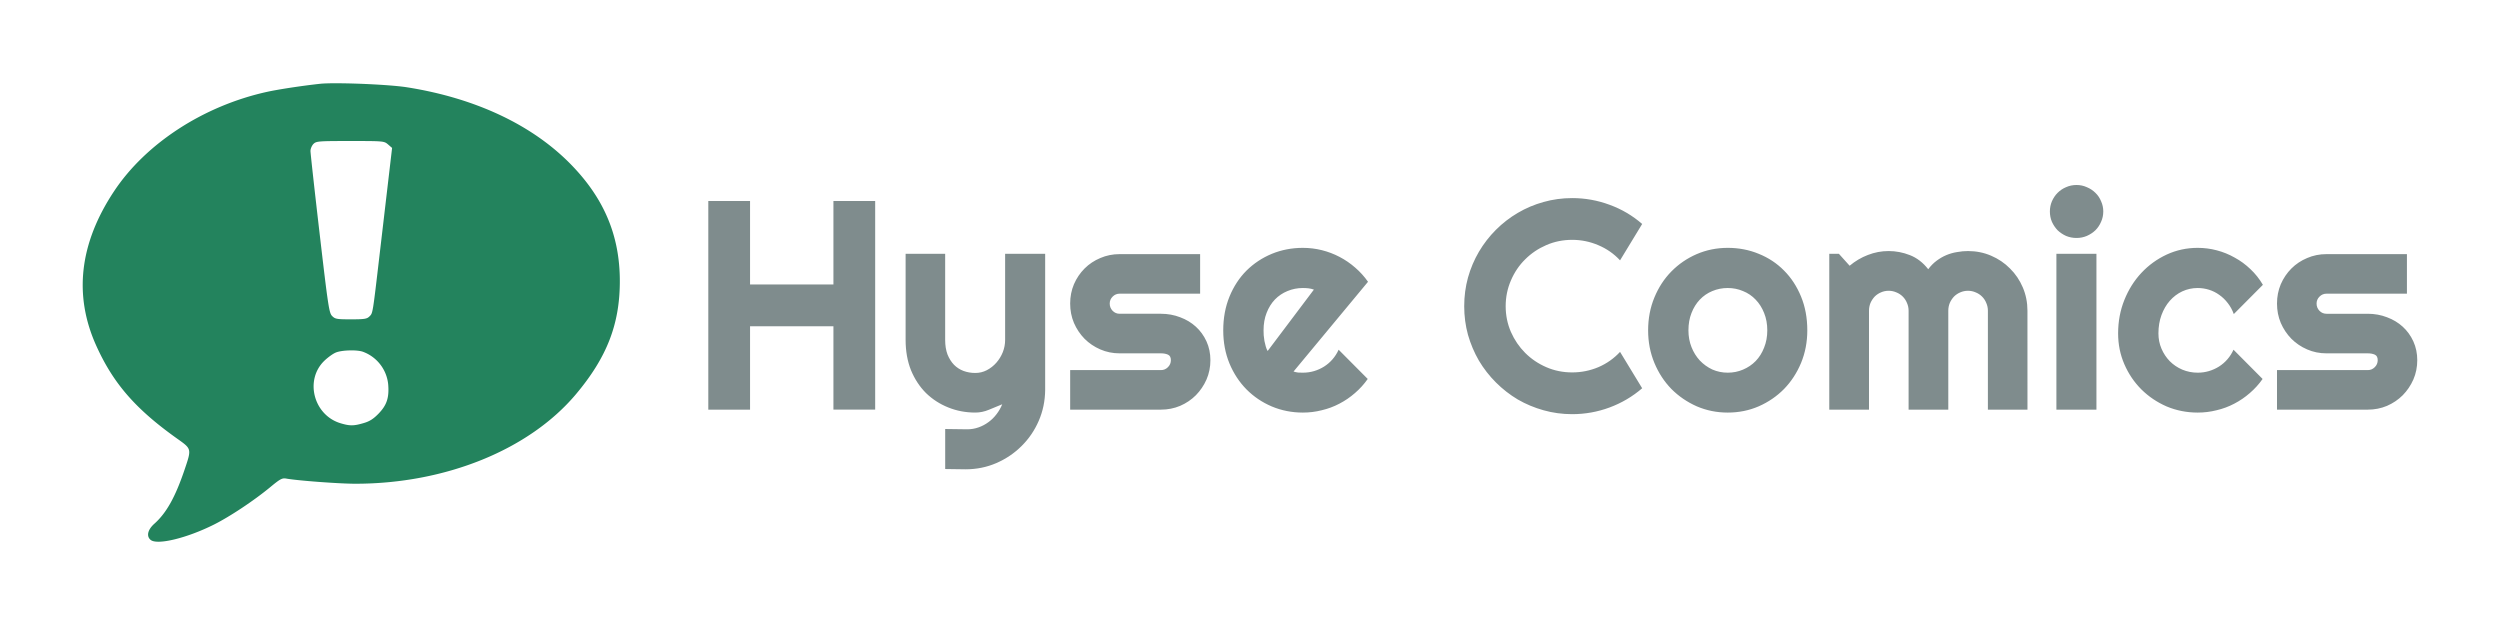 <svg xmlns="http://www.w3.org/2000/svg" viewBox="0 0 1024 256">
  <path fill="#23835d" d="M138.1 34.1c-3.03 0-5.54.06-7.06.23-7.35.8-16.96 2.26-21.73 3.31-25.96 5.74-49.58 21.1-62.58 40.68-14.2 21.38-16.64 42.64-7.28 63.33 7.01 15.5 16.12 25.94 33.19 38.07 5.9 4.2 5.87 4.08 2.94 12.72-3.8 11.21-7.43 17.7-12.38 22.1-2.72 2.44-3.32 5.1-1.5 6.6 2.69 2.24 14.9-.73 26.03-6.32 6.5-3.27 16.2-9.72 22.8-15.15 4.3-3.56 5.03-3.95 6.79-3.63 4.74.84 21.58 2.1 28.21 2.1 36.93 0 71.23-13.91 90.37-36.66 12.7-15.1 17.98-28.72 17.98-46.34 0-18.34-6.25-33.47-19.56-47.3-15.86-16.49-39.34-27.62-67.66-32.09-5.71-.9-19.48-1.62-28.56-1.64Zm5.35 23.66c13.67 0 13.87.01 15.5 1.41l1.65 1.42-1.3 11.1-3.74 31.94c-2.98 25.5-2.83 24.56-4.26 26-1.02 1-2.04 1.17-7.54 1.17-5.8 0-6.49-.12-7.72-1.36-1.24-1.26-1.62-3.72-5.11-33.65-2.07-17.77-3.76-33.05-3.76-33.96.01-.91.56-2.2 1.22-2.87 1.14-1.13 2.02-1.2 15.06-1.2zm-.36 85.77c2.2-.07 4.4.12 5.64.58a15.9 15.9 0 0 1 10.28 13.4c.43 5.39-.58 8.43-3.94 11.9-2.11 2.18-3.67 3.17-6.11 3.88-4.06 1.2-5.66 1.21-9.44.08-11.03-3.29-14.81-17.63-6.74-25.53 1.4-1.37 3.5-2.9 4.67-3.4 1.23-.54 3.43-.85 5.64-.91z" />
  <path fill="#7f8c8d" d="M307.22 167.8h-17.1V82.32h17.1v34.2h34.15v-34.2h17.1v85.46h-17.1v-34.15h-34.15zm79.93 24.31v-16.39l9.06.12q2.38 0 4.59-.78 2.2-.77 4.05-2.14 1.9-1.37 3.34-3.28 1.43-1.85 2.32-4.05-2.68 1.13-5.48 2.26-2.74 1.14-5.55 1.14-5.9 0-11.08-2.1-5.19-2.08-9.12-5.9-3.87-3.87-6.14-9.35-2.2-5.54-2.2-12.4v-35.28h16.2v35.28q0 3.4.96 5.96 1.01 2.5 2.68 4.24 1.67 1.67 3.88 2.5 2.26.83 4.82.83 2.5 0 4.71-1.13 2.27-1.19 3.94-3.1 1.66-1.9 2.62-4.29.95-2.44.95-5v-35.29h16.4v55.79q-.07 6.73-2.63 12.63t-7.03 10.31q-4.41 4.41-10.31 6.98-5.9 2.56-12.64 2.56zm88.38-24.32h-37.19v-16.2h37.2q1.66 0 2.85-1.2 1.2-1.2 1.2-2.86 0-1.73-1.2-2.27-1.19-.53-2.86-.53h-16.92q-4.23 0-7.93-1.61-3.7-1.61-6.44-4.35-2.74-2.8-4.35-6.5-1.55-3.7-1.55-7.93 0-4.23 1.55-7.92 1.61-3.7 4.35-6.44 2.74-2.74 6.44-4.29 3.7-1.6 7.93-1.6h32.96v16.2H458.6q-1.67 0-2.86 1.2-1.2 1.19-1.2 2.85 0 1.73 1.2 2.98 1.19 1.2 2.86 1.2h16.92q4.17 0 7.87 1.43 3.7 1.37 6.44 3.87t4.35 6.02q1.6 3.52 1.6 7.69 0 4.23-1.6 7.93-1.61 3.63-4.35 6.43-2.74 2.74-6.44 4.35-3.7 1.55-7.87 1.55zm54.3-15.61q.95.3 1.9.42.96.05 1.91.05 2.39 0 4.6-.65 2.2-.66 4.1-1.85 1.97-1.25 3.46-2.98 1.55-1.79 2.5-3.93l11.92 11.98q-2.26 3.22-5.24 5.78-2.92 2.56-6.38 4.35-3.4 1.79-7.2 2.68-3.76.96-7.76.96-6.73 0-12.7-2.5-5.9-2.51-10.36-6.98-4.41-4.47-6.98-10.61-2.56-6.2-2.56-13.59 0-7.57 2.56-13.83 2.57-6.25 6.98-10.66 4.47-4.41 10.37-6.86 5.96-2.44 12.7-2.44 3.99 0 7.8.95 3.81.96 7.21 2.74 3.46 1.8 6.44 4.41 2.98 2.57 5.24 5.79zm8.34-33.56q-1.13-.41-2.26-.53-1.08-.12-2.27-.12-3.33 0-6.31 1.25-2.93 1.2-5.13 3.46-2.15 2.26-3.4 5.48-1.25 3.16-1.25 7.15 0 .9.06 2.03.12 1.13.3 2.32.24 1.13.53 2.2.3 1.08.78 1.91zm134.46 40.41q-5.96 5.13-13.35 7.87-7.4 2.74-15.32 2.74-6.08 0-11.74-1.6-5.6-1.56-10.55-4.42-4.89-2.92-8.94-6.97t-6.97-8.94q-2.86-4.95-4.47-10.55-1.55-5.66-1.55-11.74t1.55-11.74q1.6-5.67 4.47-10.55 2.92-4.95 6.97-9t8.94-6.92q4.95-2.92 10.55-4.47 5.66-1.6 11.74-1.6 7.93 0 15.32 2.74 7.39 2.68 13.35 7.86l-9.06 14.9q-3.76-4.05-8.88-6.2-5.13-2.2-10.73-2.2-5.66 0-10.6 2.15-4.95 2.14-8.65 5.84-3.7 3.63-5.84 8.64-2.15 4.95-2.15 10.55 0 5.6 2.15 10.55 2.15 4.88 5.84 8.58 3.7 3.7 8.64 5.84 4.95 2.15 10.61 2.15 5.6 0 10.73-2.15 5.12-2.2 8.88-6.26zm67.64-23.72q0 7.15-2.56 13.35-2.56 6.14-6.97 10.67-4.41 4.47-10.37 7.1-5.9 2.56-12.7 2.56-6.73 0-12.7-2.57-5.9-2.62-10.36-7.09-4.41-4.53-6.97-10.67-2.57-6.2-2.57-13.35 0-7.27 2.57-13.47 2.56-6.2 6.97-10.67 4.47-4.53 10.37-7.09 5.96-2.56 12.7-2.56 6.79 0 12.69 2.44 5.96 2.39 10.37 6.86 4.4 4.4 6.97 10.66 2.56 6.2 2.56 13.83zm-16.39 0q0-3.93-1.3-7.1-1.26-3.2-3.46-5.47-2.2-2.33-5.19-3.52-2.92-1.25-6.26-1.25-3.33 0-6.31 1.25-2.92 1.2-5.13 3.52-2.15 2.26-3.4 5.48-1.25 3.16-1.25 7.1 0 3.69 1.25 6.85 1.25 3.15 3.4 5.48 2.2 2.32 5.13 3.7 2.98 1.3 6.31 1.3 3.34 0 6.26-1.25 2.98-1.25 5.19-3.51 2.2-2.27 3.45-5.49 1.31-3.21 1.31-7.09zm106.57 32.48h-16.21v-40.52q0-1.67-.66-3.16-.6-1.5-1.73-2.63t-2.62-1.72q-1.49-.66-3.16-.66-1.67 0-3.16.66-1.43.6-2.56 1.72-1.07 1.14-1.73 2.63-.6 1.49-.6 3.16v40.52h-16.26v-40.52q0-1.67-.66-3.16-.6-1.5-1.73-2.63t-2.62-1.72q-1.5-.66-3.16-.66-1.67 0-3.16.66-1.43.6-2.56 1.72-1.07 1.14-1.73 2.63-.6 1.49-.6 3.16v40.52h-16.27v-63.83h3.94l4.4 4.89q3.4-2.86 7.46-4.41 4.11-1.61 8.52-1.61 4.47 0 8.7 1.67 4.3 1.67 7.51 5.78 1.5-2.03 3.4-3.46 1.9-1.43 4-2.32 2.14-.9 4.4-1.25 2.27-.42 4.47-.42 5.07 0 9.48 1.9 4.47 1.91 7.75 5.25 3.33 3.28 5.24 7.75 1.9 4.47 1.9 9.54zm31.05-81.17q0 2.26-.9 4.23-.83 1.97-2.32 3.46-1.49 1.43-3.51 2.32-1.97.84-4.24.84-2.26 0-4.29-.84-1.96-.9-3.45-2.32-1.43-1.5-2.33-3.46-.83-1.97-.83-4.23 0-2.2.83-4.17.9-2.03 2.33-3.46 1.49-1.49 3.45-2.32 2.03-.9 4.3-.9 2.26 0 4.23.9 2.02.83 3.51 2.32 1.5 1.43 2.33 3.46.89 1.96.89 4.17zm-2.8 81.17h-16.4v-63.83h16.4zm68.18-51.13-11.92 11.98q-.9-2.5-2.44-4.47-1.55-2.03-3.52-3.4-1.9-1.37-4.17-2.09-2.27-.71-4.65-.71-3.34 0-6.32 1.37-2.92 1.37-5.12 3.87-2.15 2.45-3.4 5.84-1.25 3.4-1.25 7.51 0 3.34 1.25 6.26t3.4 5.13q2.2 2.2 5.12 3.45 2.98 1.25 6.32 1.25 2.38 0 4.59-.65 2.2-.66 4.11-1.85 1.97-1.25 3.46-2.98 1.55-1.79 2.5-3.93l11.92 11.98q-2.26 3.22-5.24 5.78-2.92 2.56-6.38 4.35-3.4 1.79-7.21 2.68-3.76.96-7.75.96-6.73 0-12.7-2.5-5.9-2.57-10.36-6.98-4.42-4.41-6.98-10.31-2.56-5.9-2.56-12.64 0-7.33 2.56-13.7 2.56-6.38 6.98-11.1 4.47-4.76 10.37-7.5 5.96-2.74 12.69-2.74 4 0 7.8 1.01 3.88 1.01 7.34 2.98 3.51 1.9 6.44 4.71 2.98 2.8 5.12 6.44zm42.97 51.13h-37.19v-16.2h37.2q1.66 0 2.85-1.2 1.2-1.2 1.2-2.86 0-1.73-1.2-2.27-1.19-.53-2.86-.53h-16.92q-4.24 0-7.93-1.61-3.7-1.61-6.44-4.35-2.74-2.8-4.35-6.5-1.55-3.7-1.55-7.93 0-4.23 1.55-7.92 1.61-3.7 4.35-6.44 2.74-2.74 6.44-4.29 3.7-1.6 7.93-1.6h32.95v16.2h-32.95q-1.67 0-2.86 1.2-1.2 1.19-1.2 2.85 0 1.73 1.2 2.98 1.19 1.2 2.86 1.2h16.92q4.17 0 7.87 1.43 3.7 1.37 6.44 3.87t4.35 6.02q1.6 3.52 1.6 7.69 0 4.23-1.6 7.93-1.61 3.63-4.35 6.43-2.75 2.74-6.44 4.35-3.7 1.55-7.87 1.55z" />
</svg>
